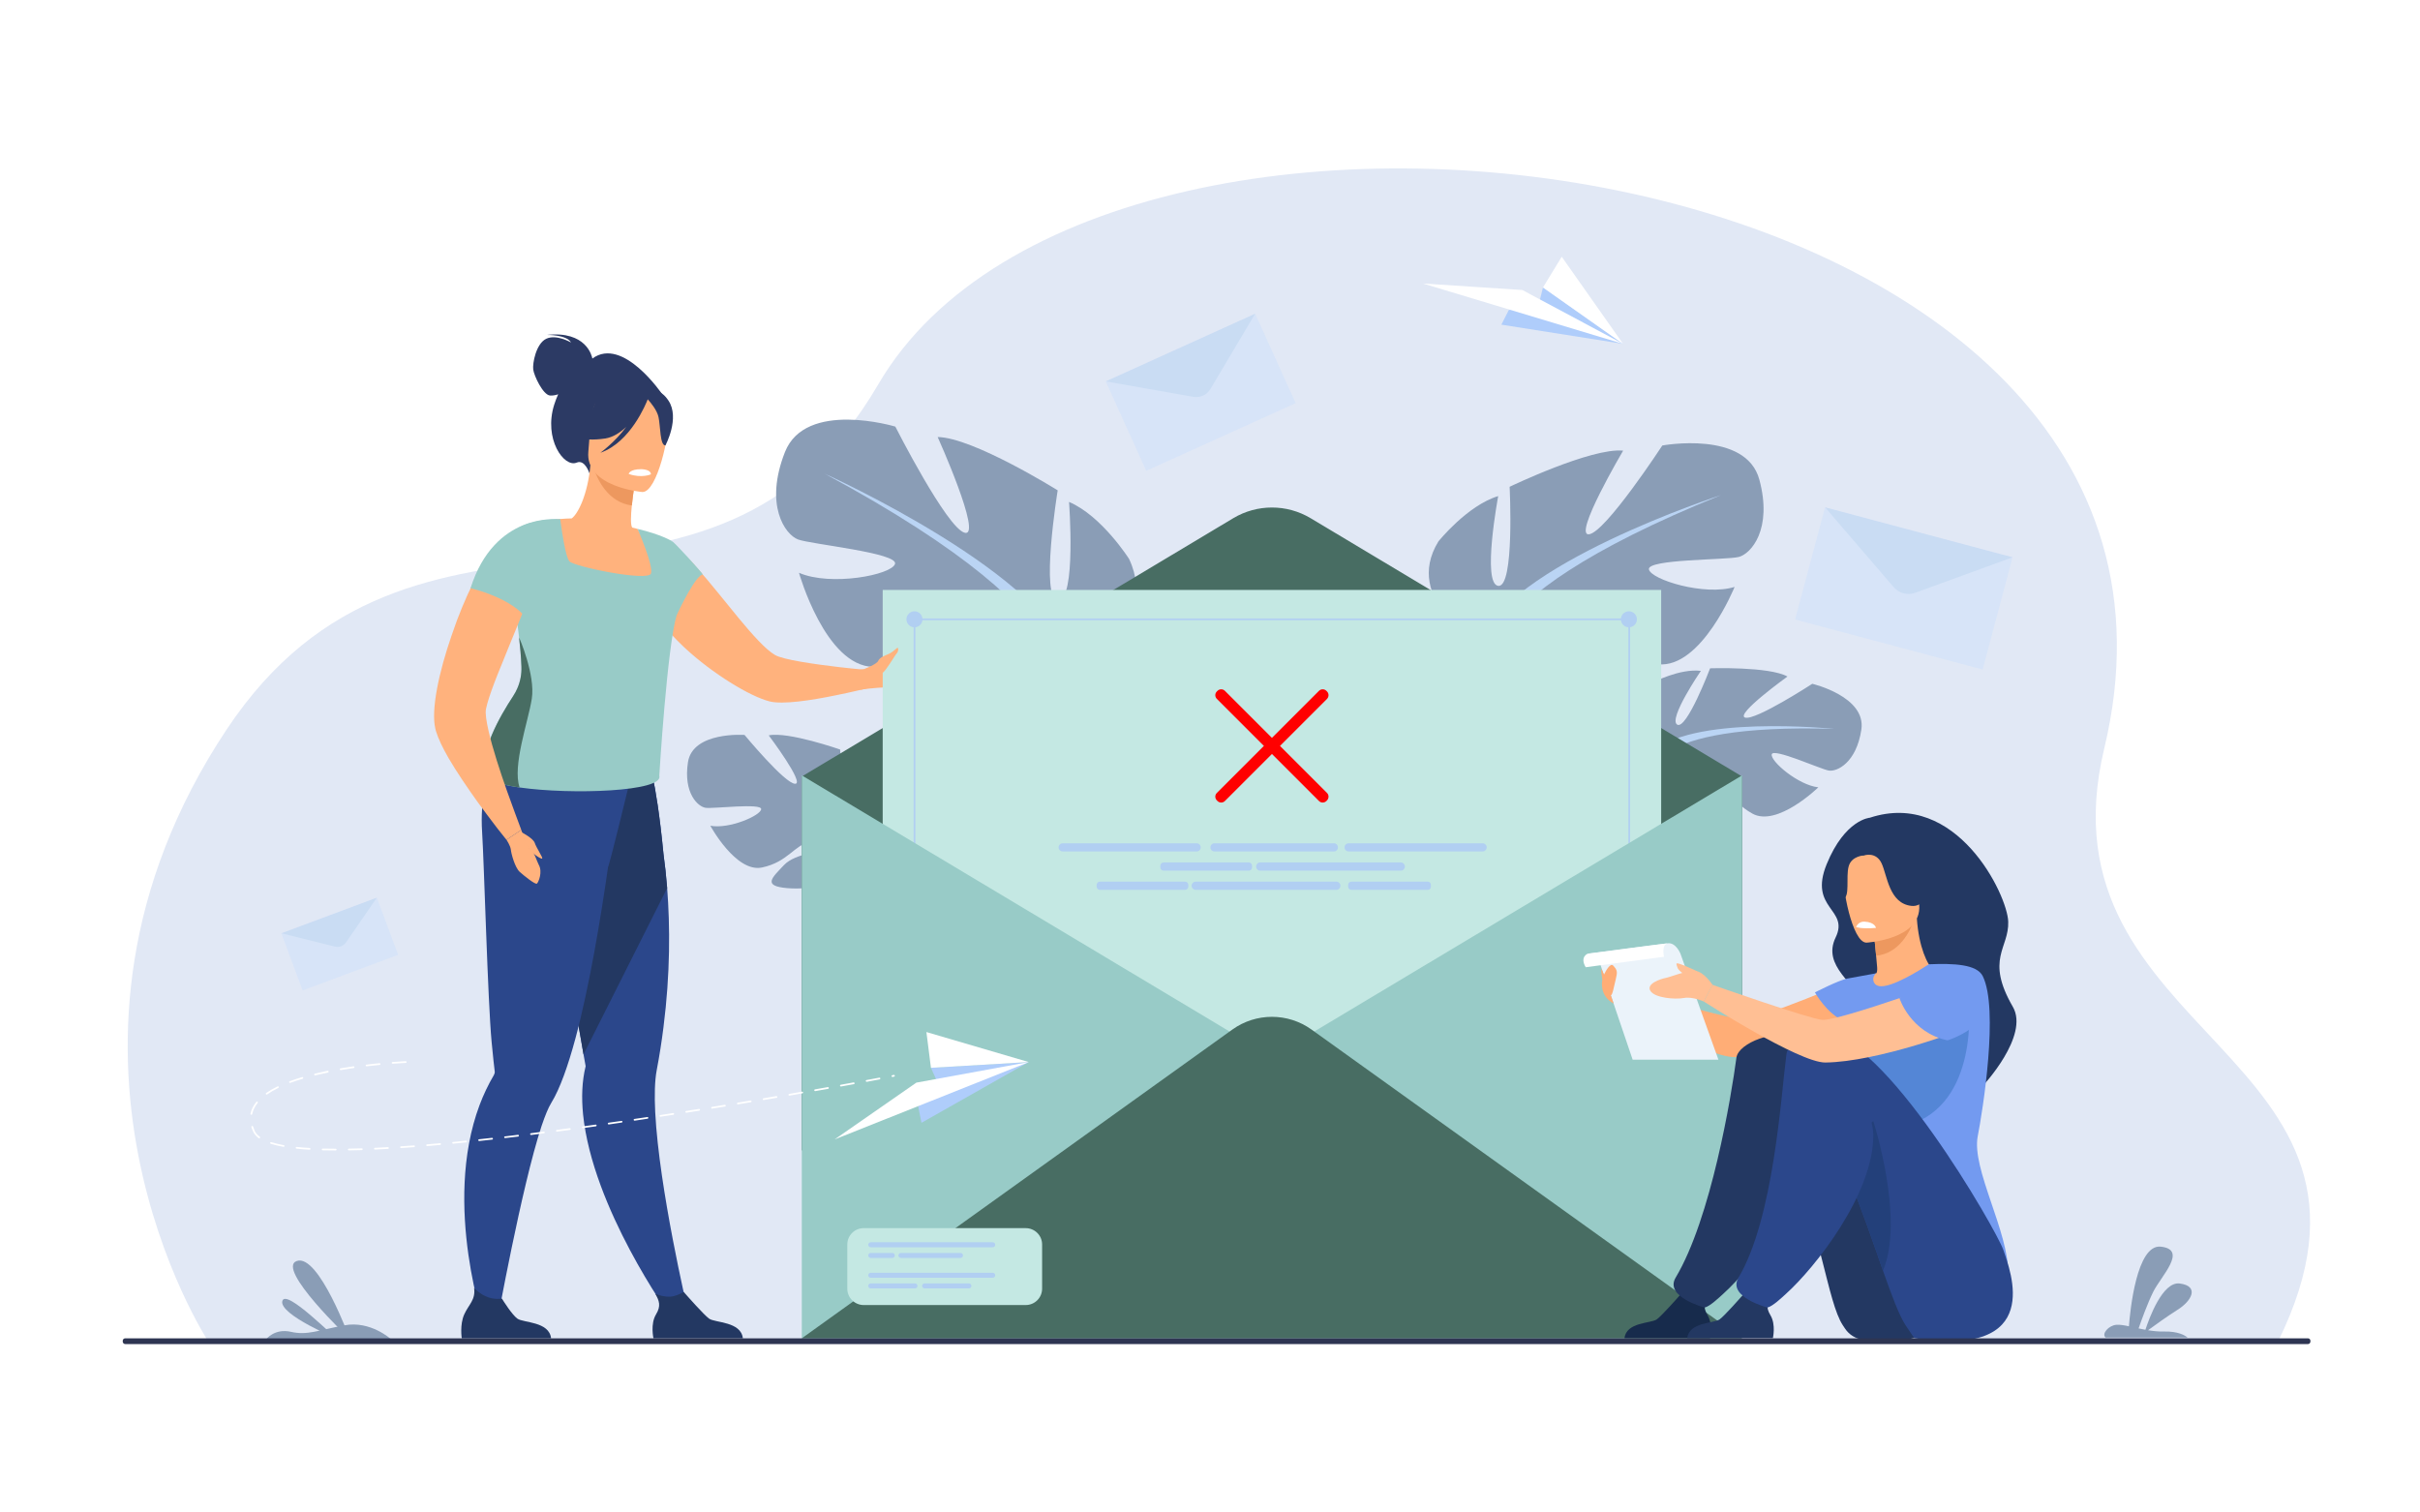 <svg version="1.2" xmlns="http://www.w3.org/2000/svg" viewBox="0 0 3200 2000" width="3200" height="2000">
	<title>unsubscribe-1-ai</title>
	<style>
		.s0 { fill: #ffffff } 
		.s1 { fill: #e1e8f5 } 
		.s2 { fill: #8a9db6 } 
		.s3 { fill: #bad4f4 } 
		.s4 { fill: #82b378 } 
		.s5 { fill: #2c3a64 } 
		.s6 { fill: #2b478b } 
		.s7 { fill: #233862 } 
		.s8 { fill: #ffb27d } 
		.s9 { fill: #98cbc7 } 
		.s10 { fill: #ed985f } 
		.s11 { fill: #486d63 } 
		.s12 { fill: #c4e8e3 } 
		.s13 { fill: #b1cff2 } 
		.s14 { fill: #ff0000 } 
		.s15 { fill: #cde0fb } 
		.s16 { fill: #afcdfb } 
		.s17 { fill: #ffad76 } 
		.s18 { fill: #739af0 } 
		.s19 { fill: #172b4c } 
		.s20 { fill: #5486d6 } 
		.s21 { fill: #23407a } 
		.s22 { fill: #ebf3fa } 
		.s23 { fill: #ffbf94 } 
		.s24 { fill: #2e3552 } 
	</style>
	<g id="Слой 1">
		<path id="&lt;Path&gt;" class="s0" d="m3200 2000h-3200v-2000h3200z"/>
		<g id="&lt;Group&gt;">
			<g id="&lt;Group&gt;">
				<path id="&lt;Path&gt;" class="s1" d="m275.6 1774.1c0 0-255.5-388.7 24.1-809.5 248.2-373.3 639.7-76.4 861.6-456.3 302.5-518.1 1812.4-315.8 1621.2 481.3-92.6 385.7 419.9 399.7 229.3 785.3z"/>
				<g id="&lt;Group&gt;">
					<path id="&lt;Path&gt;" class="s2" d="m2183.1 997.4c0 0-46.2-61.2 2.8-95.1 0 0 35.4-18.6 63.2-15.2 0 0-43.6 63.7-31.3 71.1 12.4 7.3 43.5-74.5 43.5-74.5 0 0 78.1-2.6 102.3 10.9 0 0-69.8 50.2-56 54.3 13.8 4.1 88.8-44.7 88.8-44.7 0 0 71.5 16.8 64.9 60.6-6.6 43.9-32.3 56-43.2 54.1-10.9-1.9-73.4-30.3-75.3-21.4-2 8.9 34.7 40.6 61.6 43.6 0 0-54.4 53.1-87.3 34.7-32.8-18.3-34.1-44.2-54.6-55.2-20.5-10.9-38.6-12-30.5-1.6 8.1 10.3 45.8 22.3 56.5 44.4 10.7 22.1 20.7 37.2-14 29.7-34.8-7.4-90.1-36.6-90.8-66.2-0.6-29.5-0.6-29.5-0.6-29.5z"/>
					<g id="&lt;Group&gt;">
						<path id="&lt;Path&gt;" class="s3" d="m2183.7 1026.9c-12.3 1.5-48.5 35.2-48.5 35.2l5.3-12.2c31.2-24.3 42.6-52.5 42.6-52.5 46.8-53.4 242.7-33.6 242.7-33.6-256.8-7.6-242.1 63.1-242.1 63.1z"/>
						<path id="&lt;Path&gt;" class="s4" d="m2140.4 1057.3c-25.7 21-42.7 77.7-42.7 77.7l-7.6-1.1c6.4-55.5 50.4-84 50.4-84 0 0 25.7-13.6-0.1 7.4z"/>
					</g>
				</g>
				<g id="&lt;Group&gt;">
					<path id="&lt;Path&gt;" class="s2" d="m1956.6 851.1c0 0-102.4-57.3-54.6-135.1 0 0 38.2-47.7 79.1-60 0 0-21.8 116 0 118.7 21.9 2.7 15.1-131 15.1-131 0 0 107.8-51.9 150.1-47.8 0 0-66.9 113.3-45.1 110.6 21.9-2.7 96.9-117.4 96.9-117.4 0 0 110.6-20.5 128.3 45.1 17.7 65.5-10.9 98.2-27.3 102.3-16.4 4.1-121.4 2.7-118.7 16.4 2.7 13.6 73.7 35.5 113.3 23.2 0 0-43.7 107.8-101 102.3-57.3-5.4-75.1-40.9-110.6-43.6-35.5-2.8-61.4 6.8-43.6 16.3 17.7 9.6 77.7 3.2 106.4 27.5 28.7 24.4 51.9 39.4-1.4 50.3-53.2 10.9-148.7 4.1-167.8-36.8-19.1-41-19.1-41-19.1-41z"/>
					<g id="&lt;Group&gt;">
						<path id="&lt;Path&gt;" class="s3" d="m1975.7 892.1c-16.4 9.5-46.4 79.1-46.4 79.1v-20.4c28.6-53.3 27.3-99.7 27.3-99.7 32.7-103.7 319.3-196.5 319.3-196.5-364.4 147.4-300.2 237.5-300.2 237.5z"/>
						<path id="&lt;Path&gt;" class="s4" d="m1933.7 961.3c-23.1 45.2-12 135.2-12 135.2l-11.4 3.1c-25.2-81.7 19-148.8 19-148.8 0 0 27.6-34.8 4.4 10.5z"/>
					</g>
				</g>
				<g id="&lt;Group&gt;">
					<path id="&lt;Path&gt;" class="s2" d="m1390.9 923.1c-25.9 42.5-131.4 38.4-188.4 20-57-18.4-29.7-32.1 4.6-55.3 34.4-23.2 99.4-8.9 120-17.2 20.6-8.3-6.6-21.9-45.9-23.3-39.2-1.3-62.9 35.5-126.4 34.5-63.5-1-98.3-124.4-98.3-124.4 41.9 18.3 122.3 2.9 127-11.7 4.6-14.6-110.7-25.9-128.1-32.3-17.5-6.5-44.9-45.9-17.5-115.5 27.3-69.6 146-33.8 146-33.8 0 0 68.3 134.7 91.9 140.4 23.6 5.6-35.9-126.6-35.9-126.6 46.8 0.6 158.7 70.5 158.7 70.5 0 0-23.7 145.7 0.6 145.4 24.2-0.4 14.4-130.1 14.4-130.1 43.3 18.4 79.4 75.4 79.4 75.4 42.9 91-76.2 141.4-76.2 141.4 0 0 0 0-25.9 42.6z"/>
					<g id="&lt;Group&gt;">
						<path id="&lt;Path&gt;" class="s3" d="m1090.7 626.5c0 0 302.8 136.4 326.1 254 0 0-7.1 50.7 17.9 112.5l-2.5 22.4c0 0-24.5-79.9-41.3-92.3 0 0 81.2-91-300.2-296.6z"/>
						<path id="&lt;Path&gt;" class="s4" d="m1434.7 993c0 0 40.3 78.9 2.8 165.4l-12.1-4.8c0 0 23-97.2 3.1-149.6-19.8-52.4 6.2-11 6.2-11z"/>
					</g>
				</g>
				<path id="&lt;Path&gt;" class="s2" d="m1194.3 1262.1l-7.2-1.1c0 0 0.5-49.9-14.1-77.1-0.6-1-1.4-2.4-2.5-4.2q0 0 0 0c-2.5-3.8-4.2-6.6-5.4-8.7-7.6-12-18.4-27.6-24.8-30.4 0 0 0.7-1.2 1.1-3.3q-0.5 1.6-1.1 3.3c-8.8 26.1-66.3 36.8-99.4 33.8-33.1-2.9-20-13.7-4.3-30.4 15.8-16.8 52.7-17 62.8-24 10.1-7-6.3-11-27.6-7-21.4 4.1-29.8 26.9-64.2 34.1-34.4 7.3-68.3-55.2-68.3-55.2 24.8 4.7 66.5-13.4 67.2-21.9 0.7-8.4-63-0.4-73.3-1.8-10.2-1.3-29.8-19.3-23.5-60.3 6.3-41 74.8-36.1 74.8-36.1 0 0 53.4 64.5 66.9 64.6 13.4 0.2-34.9-64-34.9-64 25.4-5.4 94.4 18.7 94.4 18.7 0 0 5 81.7 18.1 78.6 13.1-3.2-8.1-72.1-8.1-72.1 25.7 4.6 52.1 31 52.1 31 34.4 44-23.9 85.8-23.9 85.8 0 0 2.4 28.3 23.4 58.6 0 0 31.5 37.8 21.8 89.1z"/>
				<g id="&lt;Group&gt;">
					<path id="&lt;Path&gt;" class="s5" d="m875.8 521.5l-96.4 104.3c0 0-5.9-18.7-16.8-14.1-16.8 7.1-44.2-31.3-29.7-76.8 1.6-5 3.3-9.4 5.2-13.5-3.5 1.1-7.4 1.9-10.9 1.6-9.3-1-21-26.1-22.1-34.3-1.1-8.1 3.6-34.1 17.1-40.7 13.5-6.5 32.9 4.9 32.9 4.9-6-10.6-32-10-32-10 52.2-5.7 59.6 28 60.2 31.2 40.4-29.8 92.5 47.4 92.5 47.4z"/>
					<path id="&lt;Path&gt;" class="s6" d="m908.9 1730.3l-23.5 8.7c0 0-101.8-141.2-114.4-265.5-2.2-22.2-1.5-43.7 3.4-63.6 0 0-1-5.7-2.8-15.7-0.8-4.7-1.8-10.3-2.9-16.8-3.3-19-7.9-44.9-13.1-74.5-11.9-68-27.5-155-39.5-218.9l6.3-2 68.3-22.1 14.2-44.9 50.9-13.4c0 0 11.4 22.3 21.5 127.4 1.9 13.8 3.6 29 4.9 45.4 3.9 50.4 4.2 112.8-4.9 184.1-2.3 18.3-5.2 37.1-8.9 56.5-2.7 14.2-3.1 33.6-2 55.8 5.2 101.6 42.5 259.5 42.5 259.5z"/>
					<path id="&lt;Path&gt;" class="s7" d="m882.2 1174.4l-110.6 219.8c-0.8-4.7-1.8-10.3-2.9-16.8-3.3-19-7.9-44.9-13.1-74.5-11.9-68-27.5-155-39.5-218.9l6.3-2 68.3-22.1 14.2-44.9 50.9-13.4c0 0 11.4 22.3 21.5 127.4 1.9 13.8 3.6 29 4.9 45.4z"/>
					<path id="&lt;Path&gt;" class="s6" d="m804.1 1146.2c-9.9 68.9-24.7 158.1-43.1 226.6-9.8 36.3-20.5 66.8-32 85.5-4 6.4-8.3 17.1-12.9 30.7-26.5 80.4-59.3 262.4-59.3 262.4l-14.9 6.1c0 0-57.5-163.6-7.7-296.4 5.1-13.5 11.3-26.7 18.8-39.4 0.8-1.5 1.4-3.1 1.2-4.8q0 0 0 0c-0.7-5.6-2.3-19.4-4.1-38.9-5.1-53.7-9.9-235.2-12.6-277.9-5.5-87.5 36.1-124 36.1-124 0 0 114.5 43.2 157.4 31.8l2.6 21.9c0 0-28.2 116.5-29.5 116.4z"/>
					<path id="&lt;Path&gt;" class="s8" d="m861.9 799.4c-3.8-10.6-5.5-20.1-5.7-28.7-0.4-11.4 1.7-21.2 4.7-29 0.4-1.2 0.7-2.5 1.5-3.6q1.3-3.2 2.7-5.8c4.5-8.5 9.1-13 9.1-13 3.5-2.9 8.6-2.3 14.7 1.2 0 0 10.9 7.6 17.1 13.9 0.2 0.1 0.5 0.2 0.5 0.4 1.3 1.2 2.7 2.7 4.3 4.2 0.4 0.2 0.8 0.7 1 1q2 2.1 4 4.3 2.7 3 5.4 6.1c35 39 78.6 100.9 103.4 115.6 10.7 6.4 52.5 12.3 85.5 16.2 23.7 2.7 42.8 4.2 42.8 4.2l3.3 21.4c0 0-1.4 0.4-3.8 1-7.6 1.8-26.1 6.4-47.2 10.6-31.8 6.6-70.1 12.5-87.5 8.1-26.4-6.7-75.7-36.9-112.4-71-1-0.8-1.8-1.7-2.6-2.5-19.2-18.2-34.7-37.4-40.8-54.6z"/>
					<path id="&lt;Path&gt;" class="s8" d="m870.8 763.5c-12.5 8.1-27.9 14.7-47.2 18.6-72.4 14.5-98.2-47-107.4-89 10-5.3 19.2-6.3 24.6-6.8 5.2-0.5 10.7-0.7 15.2-0.8 8.2-6 21-30.9 24.7-70.2l3.4 1.1 56.2 17.1c0 0-3.1 17.9-4.8 34.9-1.4 13.3-1.9 26 0.5 29.2 4.4 1.1 7.1 1.8 7.1 1.8q0 0 0 0c0.7 1.3 16.4 28.8 27.7 64.1z"/>
					<path id="&lt;Path&gt;" class="s9" d="m896 808.7c-0.4 1.6-0.8 3.1-1.2 4.6-12.7 42.5-23 212.3-23 212.3 6.7 21.2-116.6 25.5-184.7 15.7-24.7-3.5-42.1-9-43.3-16.1-12.2-27.5 17.6-78.7 34.8-104.8q3.2-4.9 5.5-10.2c3.9-9 5.8-18.8 5.4-28.6-0.5-13.5-1.7-26.5-3.1-38.8-2.6-23.1-6.1-43.2-8-57.5q0 0 0 0c3.6-3.6 7.1-6.9 10.3-10 5-4.8 9.3-9.3 12.4-13.7 3.3-4.7 5.2-9.3 4.8-14.2-0.3-3.7-1-7.4-1.9-11q-0.7-2.7-1.4-5.2c-5.6-18.1-15.7-33.8-15.7-33.8 18.4-10.8 53.9-11.1 53.9-11.1 0 0 0.2 1.9 0.7 5.1 1.7 12.7 6.5 45.4 11.5 50.9 6.2 7 104.3 27.2 107.8 16 3.3-10.9-17-57.1-17.7-58.9q0 0 0 0c31.4 7.4 45 15.9 45.7 16.4q-0.1 0-0.1 0c-17 14.9 16.2 52.2 7.3 92.9z"/>
					<path id="&lt;Path&gt;" class="s10" d="m840.3 633.5c0 0-3.1 17.9-4.8 34.9-32-4.1-46.1-35.1-51.4-52z"/>
					<path id="&lt;Path&gt;" class="s8" d="m849.4 650.6c0 0-76-6.3-71.4-53.6 4.7-47.3-1.9-80 46.8-78 48.8 2.1 56.4 21.1 58.7 37.2 2.3 16.2-14.2 94.9-34.1 94.4z"/>
					<path id="&lt;Path&gt;" class="s5" d="m879.9 589c-7.3 0.1-6.5-24.9-9.1-37.3-1.9-9.1-10.1-19.1-14.3-23.7-2.1 5.4-22.7 56.9-62.6 70.7 0 0 19.1-13.8 34.2-34.2-8.2 7.7-17.6 13.7-27.6 15.3-32.8 5-45.8-5-45.8-5 0 0 26.5-17 34.9-50.4 0 0 30.2-31.1 69.4-4.1 5.4-3.8 14.6-6 24.9 9.4 15.5 23.1-4 59.3-4 59.3z"/>
					<path id="&lt;Path&gt;" class="s8" d="m1223.3 883.5c-7.6 7.3-15.3 25.4-38.7 25.1-16.7-0.2-33.7 1.7-41.9 2.7-3.1 0.6-5 0.8-5 0.8l-0.8-26.5c0 0 0.3 0 1.1-0.1 5.6-0.9 34.4-5.3 45.7-12.9 12.8-8.5 42.7-0.6 42.7-0.6 0 0 4.6 4.4-3.1 11.5z"/>
					<path id="&lt;Path&gt;" class="s7" d="m728.7 1769.7h-118.1c0 0-2.9-18 3.3-31.7 5.9-13.1 15.2-19.1 13-34.9 7.5 7.7 19.7 16.4 36.8 14.1 2.1 3.4 13.5 21.5 20.5 26.5 7.7 5.6 42.1 3.6 44.5 26z"/>
					<path id="&lt;Path&gt;" class="s7" d="m982.3 1769.7h-118.2c0 0-4.4-18.9 3.4-31.7 6.8-11.3 4.2-17.8-0.9-27.2 5.4 2.2 12.3 4.2 19.9 3.8 5.9-0.4 12.1-3.1 17.6-6.2 5.1 5.8 26.8 30.4 33.6 35.3 7.8 5.6 42.2 3.6 44.6 26z"/>
					<path id="&lt;Path&gt;" class="s0" d="m831.3 626.7c0 0 1.1-6.3 16.5-6.3 0 0 12.9 0 12.9 6.8 0 0-12.2 5.6-29.4-0.5z"/>
					<path id="&lt;Path&gt;" class="s11" d="m703.2 924c-4.6 29.6-26 89-16.1 117.3-24.7-3.5-42.1-9-43.3-16.1-12.2-27.5 17.6-78.7 34.8-104.8q3.2-4.9 5.5-10.2c3.9-9 5.8-18.8 5.4-28.6-0.5-13.5-1.7-26.5-3.1-38.8 0 0 21.8 49.8 16.8 81.2z"/>
					<path id="&lt;Path&gt;" class="s9" d="m888.7 715.8c1.7-0.5 40.1 41.9 40.6 43.8-9.4 1.5-29.4 42.9-34.5 53.7-4.5 9.6-23.6-62.6-24.4-88.9 7.9-5.5 18.3-8.6 18.3-8.6z"/>
					<g id="&lt;Group&gt;">
						<path id="&lt;Path&gt;" class="s8" d="m689.3 1097.4l-19.6 13.1c0 0-4.9-6.2-12.8-16.1-2.3-3-3.6-4.8-3.6-4.8-6.2-8-13.4-17.8-21.3-28.5l-0.1-0.1c-13.3-18.6-27.8-39.7-38.9-58.8-7.8-13.6-13.8-26.1-16.7-36-0.3-1-0.5-1.8-0.7-2.9-5.8-25 4.8-74.7 21.6-123.1 2.3-6.7 4.7-13.3 7-19.8 9-23.7 19-46.1 29.1-64.1 5.9-10.9 11.8-20.3 17.5-27.4 1.9-2.5 3.8-4.9 5.8-6.9q1.6-1.9 3.2-3.6c11.8 1 36.5 5.7 54.8 26.9q-0.5 1.6-1 3.3c-7.4 23.9-18.8 53.3-30.7 82-6.4 15.8-13 31.5-18.8 46.2-3.7 8.8-7 17.2-10 25-5.6 14.8-9.8 27.2-11.5 35.8-1.1 5.7 0.5 16.2 3.5 29.2 5.2 22.7 15.1 53.2 24.3 79.1 3.8 10.8 7.5 20.9 10.6 29.2 5 13.5 8.3 22.3 8.3 22.3z"/>
						<path id="&lt;Path&gt;" class="s9" d="m697.9 820.1c-19.6-29.6-75.7-42.3-75.7-42.3 31.7-100.4 114.8-91.1 114.8-91.1 0 0-30.3 104.5-39.1 133.4z"/>
						<path id="&lt;Path&gt;" class="s8" d="m689.3 1097.4c0 0 7.7 23.3 13 26.8 4.4 2.9 7.7 15 10.1 19.3 5.4 9.6-0.4 23.2-2.4 24.9-2 1.7-16.4-9.8-22.8-15.5-6.3-5.8-11.2-23.9-11.7-29.4-0.6-5.4-5.8-13-5.8-13z"/>
						<path id="&lt;Path&gt;" class="s8" d="m689.4 1100.4c0 0 15.6 7.9 17.7 14.2 2.1 6.4 10.8 19.1 9.9 20.6-0.9 1.6-14.5-7.1-19.1-14.9-4.6-7.9-8.5-19.9-8.5-19.9z"/>
					</g>
				</g>
				<g id="&lt;Group&gt;">
					<path id="&lt;Path&gt;" class="s11" d="m1060.2 1026.8l570.6-341.6c31.5-18.8 70.7-18.8 102.2 0l570.6 341.6v556.8l-1243.4-62.4z"/>
					<path id="&lt;Path&gt;" class="s12" d="m2196.6 1669.7h-1029.4v-889.6h1029.4z"/>
					<g id="&lt;Group&gt;">
						<path id="&lt;Path&gt;" class="s13" d="m1198.6 818.9c0-5.8 4.8-10.6 10.6-10.6 5.9 0 10.6 4.8 10.6 10.6 0 5.9-4.7 10.6-10.6 10.6-5.8 0-10.6-4.7-10.6-10.6z"/>
						<path id="&lt;Path&gt;" class="s13" d="m2143.3 818.9c0-5.8 4.8-10.6 10.6-10.6 5.9 0 10.6 4.8 10.6 10.6 0 5.9-4.7 10.6-10.6 10.6-5.8 0-10.6-4.7-10.6-10.6z"/>
						<g id="&lt;Group&gt;">
							<path id="&lt;Path&gt;" class="s13" d="m2153.9 820.1h-944.7v-2.3h944.7z"/>
						</g>
						<g id="&lt;Group&gt;">
							<path id="&lt;Path&gt;" class="s13" d="m1208.1 1759.4v-944.7h2.3v944.7z"/>
						</g>
						<g id="&lt;Group&gt;">
							<path id="&lt;Path&gt;" class="s13" d="m2153.2 1759.4v-944.7h2.3v944.7z"/>
						</g>
					</g>
					<g id="&lt;Group&gt;">
						<path id="&lt;Path&gt;" class="s9" d="m2303.6 1025.3v744.3h-1243.4v-744.3l621.7 372.2z"/>
						<path id="&lt;Path&gt;" class="s11" d="m1060.2 1769.7l569.5-408.4c31.2-22.3 73.2-22.3 104.4 0l569.5 408.4z"/>
					</g>
					<path id="&lt;Path&gt;" class="s14" d="m1744.1 1059.2l-135-135c-2.8-2.8-2.8-7.2 0-9.9l0.8-0.8c2.7-2.7 7.1-2.7 9.8 0l135 135c2.7 2.7 2.7 7.1 0 9.9l-0.8 0.8c-2.7 2.7-7.1 2.7-9.8 0z"/>
					<path id="&lt;Path&gt;" class="s14" d="m1609.9 1059.2l-0.8-0.8c-2.8-2.8-2.8-7.2 0-9.9l135-135c2.7-2.7 7.1-2.7 9.8 0l0.8 0.8c2.7 2.7 2.7 7.1 0 9.9l-135 135c-2.7 2.7-7.1 2.7-9.8 0z"/>
				</g>
				<g id="&lt;Group&gt;" style="opacity: .5">
					<path id="&lt;Path&gt;" class="s15" d="m1659.7 414.8l53.6 118.3-197.6 89.5-53.6-118.3 125.6 14.4z"/>
					<path id="&lt;Path&gt;" class="s13" d="m1462.1 504.3l197.6-89.5-59.1 99.5c-4.6 7.9-13.7 12-22.7 10.4z"/>
				</g>
				<g id="&lt;Group&gt;" style="opacity: .5">
					<path id="&lt;Path&gt;" class="s15" d="m498.3 1187l28.2 75.6-126.3 47.1-28.2-75.6 77.3 14.3z"/>
					<path id="&lt;Path&gt;" class="s13" d="m372 1234.1l126.3-47.1-40.8 59.2c-3.3 4.7-9 6.9-14.5 5.5z"/>
				</g>
				<g id="&lt;Group&gt;" style="opacity: .5">
					<path id="&lt;Path&gt;" class="s15" d="m2661.3 736.9l-39.6 148.5-248-66.2 39.6-148.4 104.2 107.3z"/>
					<path id="&lt;Path&gt;" class="s13" d="m2413.3 670.8l248 66.1-128.7 46.9c-10.2 3.7-21.5 0.7-28.6-7.5z"/>
				</g>
				<g id="&lt;Group&gt;">
					<g id="&lt;Group&gt;">
						<path id="&lt;Compound Path&gt;" class="s0" d="m443.9 1521.3q0 0 0 0c-6 0-11.8-0.1-17.3-0.2-0.6 0-1.1-0.6-1.1-1.2 0-0.6 0.5-1.1 1.2-1.1 5.4 0.1 11.2 0.2 17.2 0.2 0.6 0 1.2 0.6 1.2 1.2 0 0.6-0.6 1.1-1.2 1.1zm17.3-0.1c-0.6 0-1.1-0.5-1.2-1.1 0-0.7 0.5-1.2 1.2-1.2 5.5-0.1 11.3-0.2 17.2-0.4 0.7-0.1 1.2 0.5 1.2 1.1 0 0.6-0.5 1.2-1.1 1.2-5.9 0.2-11.7 0.3-17.3 0.4q0 0 0 0zm-51.8-0.9q0 0-0.1 0c-6-0.3-11.9-0.8-17.2-1.4-0.6 0-1.1-0.6-1-1.2 0-0.7 0.6-1.1 1.2-1.1 5.4 0.6 11.1 1.1 17.2 1.4 0.6 0.1 1.1 0.6 1.1 1.3-0.1 0.6-0.6 1-1.2 1zm86.3-0.2c-0.6 0-1.1-0.5-1.1-1.1 0-0.6 0.5-1.2 1.1-1.2 5.5-0.3 11.3-0.6 17.2-0.9 0.7 0 1.2 0.4 1.3 1.1 0 0.6-0.5 1.1-1.1 1.2-5.9 0.3-11.8 0.6-17.3 0.9q0 0-0.1 0zm34.6-2c-0.6 0-1.1-0.5-1.2-1.1 0-0.6 0.4-1.2 1.1-1.2q8.5-0.6 17.2-1.2c0.6-0.1 1.2 0.4 1.2 1 0.1 0.7-0.4 1.2-1 1.3q-8.8 0.6-17.3 1.2 0 0 0 0zm-155.2-1.6q-0.1 0-0.2 0c-6.3-1.1-12-2.5-16.9-4-0.6-0.2-0.9-0.9-0.8-1.5 0.2-0.6 0.9-0.9 1.5-0.7 4.8 1.5 10.4 2.8 16.6 4 0.6 0.1 1.1 0.7 0.9 1.3-0.1 0.6-0.5 0.9-1.1 0.9zm189.6-1c-0.6 0-1.1-0.5-1.1-1.1-0.1-0.6 0.4-1.2 1-1.2q8.5-0.7 17.2-1.5c0.7-0.1 1.2 0.4 1.3 1 0 0.6-0.4 1.2-1.1 1.3q-8.7 0.8-17.2 1.5 0 0-0.1 0zm34.4-3.1c-0.5 0-1-0.5-1.1-1.1-0.1-0.6 0.4-1.2 1-1.2q8.6-0.9 17.2-1.8c0.6 0 1.2 0.4 1.3 1.1 0 0.6-0.4 1.2-1 1.2q-8.7 0.9-17.2 1.7-0.1 0.1-0.2 0.1zm34.4-3.6c-0.6 0-1.1-0.4-1.1-1-0.1-0.6 0.4-1.2 1-1.3q8.5-0.9 17.2-1.9c0.6 0 1.2 0.4 1.2 1 0.1 0.7-0.3 1.3-1 1.3q-8.6 1-17.2 1.9 0 0-0.1 0zm-290.7-3.6q-0.4 0-0.7-0.2c-3.3-2.4-5.7-5.2-7.1-8.2-1.1-2.1-1.9-4.3-2.6-6.5-0.2-0.6 0.2-1.2 0.8-1.4 0.6-0.2 1.2 0.1 1.4 0.7q1 3.1 2.4 6.3c1.3 2.6 3.5 5 6.5 7.2 0.5 0.4 0.6 1.1 0.2 1.7-0.2 0.3-0.6 0.4-0.9 0.4zm325.1-0.2c-0.6 0-1.1-0.5-1.2-1.1-0.1-0.6 0.4-1.2 1-1.2q8.6-1 17.2-2.1c0.6-0.1 1.2 0.4 1.3 1 0 0.7-0.4 1.2-1 1.3q-8.7 1-17.2 2-0.1 0.1-0.1 0.1zm34.3-4.2c-0.6 0-1.1-0.4-1.2-1-0.1-0.6 0.4-1.2 1-1.3q8.5-1.1 17.1-2.2c0.6 0 1.2 0.4 1.3 1 0.1 0.7-0.4 1.2-1 1.3q-8.6 1.1-17.1 2.2-0.1 0-0.1 0zm34.2-4.4c-0.6 0-1.1-0.4-1.2-1-0.1-0.6 0.4-1.2 1-1.3q8.6-1.1 17.1-2.3c0.7-0.1 1.2 0.4 1.3 1 0.1 0.6-0.3 1.2-1 1.3q-8.5 1.2-17.1 2.3-0.1 0-0.1 0zm34.2-4.6c-0.5 0-1-0.5-1.1-1-0.1-0.7 0.4-1.2 1-1.3q8.6-1.2 17.1-2.4c0.6-0.1 1.2 0.3 1.3 1 0.1 0.6-0.4 1.2-1 1.3q-8.5 1.2-17.1 2.3-0.1 0.1-0.2 0.1zm34.3-4.9c-0.6 0-1.1-0.4-1.2-1-0.1-0.6 0.4-1.2 1-1.3q8.6-1.2 17.1-2.4c0.6-0.1 1.2 0.3 1.3 0.9 0.1 0.7-0.3 1.2-1 1.3q-8.5 1.3-17.1 2.5-0.1 0-0.1 0zm34.2-5c-0.6 0-1.1-0.4-1.2-1-0.1-0.6 0.4-1.2 1-1.3q8.6-1.3 17.1-2.5c0.6-0.1 1.2 0.3 1.3 0.9 0.1 0.7-0.4 1.2-1 1.3q-8.5 1.3-17.1 2.6-0.1 0-0.1 0zm34.1-5.2c-0.5 0-1-0.4-1.1-0.9-0.1-0.7 0.3-1.2 0.9-1.3q8.6-1.4 17.1-2.7c0.6-0.1 1.2 0.3 1.3 1 0.1 0.6-0.3 1.2-0.9 1.3q-8.5 1.3-17.1 2.6-0.1 0-0.2 0zm-540.8-2.6q-0.1 0-0.3 0c-0.6-0.1-1-0.7-0.9-1.4 1.1-5.4 3.7-10.7 7.8-15.7 0.4-0.5 1.1-0.5 1.6-0.1 0.5 0.4 0.5 1.1 0.1 1.6-3.7 4.6-6.2 9.6-7.2 14.7-0.1 0.5-0.6 0.9-1.1 0.9zm575-2.7c-0.6 0-1.1-0.4-1.2-1-0.1-0.6 0.4-1.2 1-1.3q8.6-1.3 17-2.7c0.7-0.1 1.3 0.3 1.4 1 0.1 0.6-0.4 1.2-1 1.3q-8.5 1.3-17.1 2.7 0 0-0.1 0zm34.1-5.4c-0.6 0-1.1-0.4-1.1-1-0.1-0.6 0.3-1.2 0.9-1.3q8.6-1.4 17.1-2.8c0.6-0.1 1.2 0.3 1.3 0.9 0.1 0.7-0.3 1.3-1 1.4q-8.4 1.3-17 2.7-0.1 0.1-0.2 0.1zm34.1-5.6c-0.6 0-1-0.4-1.1-1-0.1-0.6 0.3-1.2 0.9-1.3q8.6-1.5 17.1-2.9c0.6-0.1 1.2 0.3 1.3 1 0.1 0.6-0.3 1.2-1 1.3q-8.4 1.4-17 2.8-0.1 0.1-0.2 0.1zm34.1-5.8c-0.6 0-1-0.4-1.1-0.9-0.1-0.7 0.3-1.2 0.9-1.4q8.7-1.4 17-2.9c0.7-0.1 1.3 0.4 1.4 1 0.1 0.6-0.3 1.2-1 1.3q-8.3 1.4-17 2.9-0.1 0-0.2 0zm34.1-5.8c-0.6 0-1.1-0.4-1.2-1-0.1-0.6 0.3-1.2 1-1.3q8.7-1.5 17-3c0.6-0.1 1.2 0.3 1.3 1 0.1 0.6-0.3 1.2-0.9 1.3q-8.3 1.5-17 3-0.1 0-0.2 0zm-691.2-1.4c-0.4 0-0.7-0.2-1-0.5-0.3-0.5-0.2-1.2 0.3-1.6 4.4-3 9.5-6 15.1-8.7 0.6-0.3 1.3-0.1 1.6 0.5 0.2 0.6 0 1.3-0.6 1.5-5.5 2.7-10.5 5.6-14.8 8.6q-0.3 0.2-0.6 0.2zm725.2-4.6c-0.5 0-1-0.4-1.1-0.9-0.1-0.7 0.3-1.3 0.9-1.4q8.8-1.5 17.1-3c0.6-0.1 1.2 0.3 1.3 0.9 0.1 0.7-0.3 1.3-0.9 1.4q-8.2 1.4-17.1 3-0.1 0-0.2 0zm34.1-6.1c-0.6 0-1-0.4-1.1-0.9-0.2-0.6 0.3-1.2 0.9-1.4q9-1.6 17-3.1c0.6-0.1 1.2 0.3 1.4 1 0.1 0.6-0.4 1.2-1 1.3q-8 1.5-17 3.1-0.1 0-0.2 0zm-728.5-4.7c-0.4 0-0.9-0.3-1-0.8-0.3-0.6 0-1.2 0.6-1.4 5.1-1.9 10.7-3.8 16.5-5.5 0.6-0.2 1.3 0.1 1.4 0.7 0.2 0.7-0.1 1.3-0.7 1.5-5.8 1.7-11.3 3.5-16.4 5.4q-0.2 0.1-0.4 0.1zm762.6-1.5c-0.6 0-1.1-0.4-1.2-0.9-0.1-0.7 0.3-1.3 0.9-1.4 6.5-1.2 12.2-2.2 17.1-3.2 0.6-0.1 1.2 0.3 1.3 1 0.1 0.6-0.3 1.2-0.9 1.3-4.8 0.9-10.5 2-17 3.2q-0.1 0-0.2 0zm34.1-6.4c-0.6 0-1.1-0.4-1.2-0.9-0.1-0.7 0.3-1.3 1-1.4q1.7-0.3 1.9-0.4c0.7-0.1 1.4 0.4 1.4 1.2 0 0.9-0.1 0.9-2.9 1.5q-0.1 0-0.2 0zm-763.6-2.1c-0.5 0-1-0.3-1.1-0.9-0.1-0.6 0.2-1.2 0.9-1.4 5.3-1.3 11-2.6 16.9-3.8 0.6-0.1 1.2 0.3 1.4 0.9 0.1 0.7-0.3 1.3-0.9 1.4-5.9 1.2-11.5 2.5-16.9 3.8q-0.1 0-0.3 0zm33.9-7c-0.5 0-1-0.4-1.1-0.9-0.1-0.7 0.3-1.3 0.9-1.4 5.5-0.9 11.3-1.8 17.2-2.7 0.6-0.1 1.2 0.4 1.3 1 0 0.6-0.4 1.2-1 1.3-5.8 0.9-11.6 1.8-17.1 2.7q-0.1 0-0.2 0zm34.3-5c-0.6 0-1.1-0.4-1.2-1 0-0.6 0.4-1.2 1-1.2 5.7-0.7 11.5-1.4 17.3-1.9 0.6-0.1 1.2 0.4 1.2 1 0.1 0.6-0.4 1.2-1 1.3-5.8 0.5-11.5 1.2-17.2 1.8q-0.1 0-0.1 0zm34.4-3.4c-0.6 0-1.1-0.4-1.1-1-0.1-0.7 0.4-1.2 1-1.3 10.7-0.8 17.4-1.1 17.5-1.1 0.6 0 1.1 0.5 1.2 1.1 0 0.7-0.5 1.2-1.1 1.2-0.1 0-6.7 0.3-17.4 1.1q0 0-0.1 0z"/>
					</g>
					<g id="&lt;Group&gt;">
						<path id="&lt;Path&gt;" class="s16" d="m1214.2 1463.5l26.7-29.6-9.9-21.9 129.3-7.6-141.8 80.3z"/>
						<path id="&lt;Path&gt;" class="s0" d="m1103.6 1506.7l108.1-75.1 148.6-27.2z"/>
						<path id="&lt;Path&gt;" class="s0" d="m1225 1364.7l135.3 39.7-129.3 7.6z"/>
					</g>
				</g>
				<g id="&lt;Group&gt;">
					<g id="&lt;Group&gt;">
						<path id="&lt;Path&gt;" class="s16" d="m1995.1 410l39.4-6.6 5.8-23.3 105.9 74.6-160.9-25.4z"/>
						<path id="&lt;Path&gt;" class="s0" d="m1881.6 374.9l131.4 8.6 133.2 71.2z"/>
						<path id="&lt;Path&gt;" class="s0" d="m2065.1 339.5l81.1 115.2-105.9-74.6z"/>
					</g>
				</g>
				<g id="girl 2 1 ">
					<path id="&lt;Path&gt;" class="s7" d="m2655.5 1218.7c1.2 35.4-30.6 49.2 6.1 112.6 22.3 38.5-39.8 104.7-39.8 104.7 0 0-61.1 69.8-66.6 35.6-5.4-34.2-74.1-109.2-87.8-140.3-13.6-31.1-58.5-53.7-40.1-91.7 18.4-38-36.2-37.4-11.8-97 24.2-59.1 57-61.3 57-61.3 114.6-37.6 181.9 102 183 137.4z"/>
					<path id="&lt;Path&gt;" class="s17" d="m2477 1353.9c-13.1 8.2-148.1 47.4-187.6 43.7-40.1-3.8-154.9-69.7-154.9-69.7l-3.8-25.6c0 0 148.7 44.2 172.9 45.3 24.1 1 151.1-54.4 151.1-54.4 37.9 8.4 35.3 52.4 22.3 60.7z"/>
					<path id="&lt;Path&gt;" class="s8" d="m2472.7 1293.3q0 0 0 0c0 0 4.1-5.4 8.3-6.3 2.4-3 0.8-10.4-0.2-23.2-1.2-16.3-3.7-33.6-3.7-33.6l54.3-14.8 3.3-0.9c2.5 37.7 14 61.9 21.8 67.8 4.3 0.3 9.6 0.6 14.5 1.2 5.1 0.6 14 1.8 23.4 7.2-9.9 40-36.3 98.2-105.2 82.3-18.4-4.3-33-10.9-44.7-19 11.7-33.6 27.5-59.5 28.2-60.7z"/>
					<path id="&lt;Path&gt;" class="s10" d="m2531.4 1215.4c-5.5 16.1-19.8 45.3-50.6 48.4-1.2-16.3-3.7-33.5-3.7-33.5z"/>
					<path id="&lt;Path&gt;" class="s8" d="m2437.9 1155.2c2.6-15.5 10.4-33.4 57.2-34.1 46.7-0.6 39.4 30.5 42.7 75.9 3.2 45.4-69.8 49.5-69.8 49.5-19.1-0.2-32.7-75.9-30.1-91.3z"/>
					<path id="&lt;Path&gt;" class="s18" d="m2655.5 1684.5c-1 74.4-182.5-71.6-182.5-71.6 0 0 35-61.8 4.1-130.5-36.5-81.3-42.3-96.8-38.4-132-23.1-9.8-38.8-38.1-38.8-38.1 0 0 31.2-16.1 42.7-18.3 20.5-3.8 38.4-7 38.4-7-6.3 4.6-5 14.7 2.7 16.6q0.6 0.2 0.9 0.3c16.2 3.1 55.6-22.1 65.9-28.8 33.2-1.4 63.5 0 71.3 15.6 21.5 43.3 0 178-6.6 211.7-8.5 43.1 41.1 126.2 40.3 182.1z"/>
					<path id="&lt;Path&gt;" class="s7" d="m2464 1771.6c-9.9-1.1-18.8-6.5-24.3-14.8q-1.3-1.9-2.8-4.2c-20.7-31.3-28.7-127.1-75.2-229.1-11.3-24.9-52-29.4-63-57.4 0 0-27.3-91.1 52.2-93.8 79.5-2.7 212.8 253.3 214.9 280.2 2.1 26 52.6 136.5-101.8 119.1z"/>
					<path id="&lt;Path&gt;" class="s19" d="m2190.7 1744.7c6.5-4.7 27.4-28.3 32.3-33.9 5.2 3.1 11.1 5.6 16.8 5.9 7.3 0.5 13.9-1.4 19-3.5-4.8 8.9-7.4 15.1-0.8 26 7.4 12.3 3.2 30.3 3.2 30.3h-113.1c2.3-21.4 35.2-19.5 42.6-24.8z"/>
					<path id="&lt;Path&gt;" class="s20" d="m2603.2 1326c0 0 14.8 133.9-80.7 162-95.5 28.1-122.6-123.2-45.5-134.1 77.1-10.9 126.2-27.9 126.2-27.9z"/>
					<path id="&lt;Path&gt;" class="s7" d="m2367.1 1372.3c27.7 18.5 27 91 27 129 0 78-77.3 175.2-115.4 209.5-5.5 5-17.4 16.4-24.5 18.2-0.3 0.1-53.6-14.1-38.5-39.5 47-78.6 73.6-239.8 80.4-290.9 2.7-20.2 54-37.7 71-26.3z"/>
					<path id="&lt;Path&gt;" class="s6" d="m2531.4 1769.5c0 0-4.2-5.8-11.5-16.9-8.7-13.2-18.3-39.1-30-72.3-12.2-34.9-26.8-77.9-45-122.5-5.6-13.8-11.6-27.8-17.9-41.7-11.3-24.9-42.5-21.4-53.6-49.5 0 0-43.2-97.4 36.3-100.1 79.5-2.7 230.5 260.5 239.2 286 9.5 27.9 55.8 143.7-117.5 117z"/>
					<path id="&lt;Path&gt;" class="s7" d="m2273.8 1744.7c6.5-4.7 27.3-28.3 32.2-33.9 5.2 3.1 11.2 5.6 16.8 5.9 7.3 0.5 13.9-1.4 19.1-3.5-4.9 8.9-7.4 15.1-0.8 26 7.4 12.3 3.2 30.3 3.2 30.3h-113.2c2.3-21.4 35.3-19.5 42.7-24.8z"/>
					<path id="&lt;Path&gt;" class="s21" d="m2489.9 1680.3c-12.2-34.9-26.8-77.9-45-122.5 4.8-33.9 15-63.5 32.2-75.4 0 0 41.8 129.5 12.8 197.9z"/>
					<path id="&lt;Path&gt;" class="s6" d="m2404.9 1375.4c27.6 18.4 72.2 87.9 72.2 125.9 0 78-77.3 175.2-115.4 209.5-5.5 5-17.4 16.4-24.5 18.2-0.3 0.1-53.5-14.1-38.4-39.5 46.9-78.6 56.5-243.4 63.3-294.5 2.7-20.3 25.8-31 42.8-19.6z"/>
					<path id="&lt;Path&gt;" class="s22" d="m2272.3 1401.3h-113.4l-44.2-130.2c-4.2-7.3-15.3-10-15.3-10 0 0 95.8-12.8 106.3-13.8 10.6-0.9 16.4 13.8 16.4 13.8z"/>
					<path id="&lt;Path&gt;" class="s23" d="m2610.7 1353.9c-13 8.2-128.5 50.3-197 51.1-34.7 0.4-160.8-80.7-160.8-80.7l11.6-22c0 0 129.6 45.5 145.2 46.3 24.1 1.2 184.7-57.9 184.7-57.9 37.9 8.4 29.4 54.9 16.3 63.2z"/>
					<path id="&lt;Path&gt;" class="s23" d="m2252.9 1324.3c0 0-14.8-6.8-26.4-4.6-11.6 2.1-38.4 0-44.2-9.5-5.8-9.5 13.7-15.8 20.5-17.1 6.9-1.4 26.9-9.8 38.5-9.3 11.6 0.6 23.2 18.5 23.2 18.5z"/>
					<path id="&lt;Path&gt;" class="s23" d="m2229.2 1290.7c0-1.6-9.5-6.3-11.1-11.3-1.6-5-2.6-6.6 2.6-5 5.3 1.5 23.7 10 23.7 10 0 0-15.2 7.9-15.2 6.3z"/>
					<path id="&lt;Path&gt;" class="s0" d="m2465.3 1218.7c14.3 0.7 15.3 8.3 15.3 8.3-19.4 1.6-26.3-1.1-26.3-1.1 0 0 2.8-7.6 11-7.2z"/>
					<path id="&lt;Path&gt;" class="s18" d="m2616.2 1295.1c40.6 55.5-40.9 80.6-40.9 80.6-49.3-10.4-63.6-55.8-63.6-55.8 64.4-54.6 104.5-24.8 104.5-24.8z"/>
					<path id="&lt;Path&gt;" class="s0" d="m2204.9 1247.4c-8.1 1.8-4.6 17.8-4.6 17.8l-103.5 13.8c-8.1-13.8 2.6-17.9 2.6-17.9z"/>
					<path id="&lt;Path&gt;" class="s17" d="m2130 1316.2l3.8 10.9c-19.6-10.7-15.1-30.6-15.1-30.6q0-0.9 0-1.7c0 0-2.1-13.5-1.2-13.2 0.6 0.2 2.4 4.4 3.5 7.1 2.9-6 8.6-15.8 12.2-11.8 5.6 6 5.7 8.3 3.3 18.2-2.5 10-4.2 20.7-6.5 21.1z"/>
					<path id="&lt;Path&gt;" class="s7" d="m2444.5 1129.6l39.5-24.9 74.8 29.5c0 0-1.2 66.7-31.1 63.7-29.9-3.1-32.2-40.7-39.7-56.4-7.4-15.7-22.8-10.4-22.8-10.4z"/>
					<path id="&lt;Path&gt;" class="s7" d="m2465.2 1131.1c0 0-16.9 0.4-20.7 14.6-3.9 14.2 2.1 40.7-7.2 42.6-9.3 1.9-17.8-44.1 0.2-59.1 18.1-15 27.7 1.9 27.7 1.9z"/>
				</g>
				<path id="&lt;Path&gt;" class="s8" d="m1142.4 884.8c0 0 16.9-6.4 18.8-10.8 1.9-4.5 7.5-6.4 14.2-9.4 6.7-3.1 10.7-8.7 11.7-7.9 1 0.8 1.1 4.6-1.5 7.5-2.7 2.9-14.1 23-18.4 25.3-4.3 2.3-24.8-4.7-24.8-4.7z"/>
				<path id="&lt;Path&gt;" class="s2" d="m2892.7 1768.7h-108.4c-5.8-4.9 4-16.1 14.3-16.9 4.5-0.3 10.1 0.6 16.5 2 1.5-19.8 10.1-108.9 42.2-105.3 36.1 4 0 39.2-10.2 60-7.6 15.5-15.6 37.6-19.2 48.1q4.4 1 9 1.8c4.8-14.7 22.6-64.1 45.3-61.2 26.6 3.4 15.9 23.2-3 34.9-13.8 8.7-30.8 21-38.8 26.9 6.8 1.1 13.9 1.9 21.2 1.7 18.6-0.4 27.6 5.1 31.1 8z"/>
				<g id="&lt;Group&gt;">
					<path id="&lt;Path&gt;" class="s2" d="m462.8 1770.9c0 0-41.3-113.2-70.2-103.5-28.9 9.6 70.2 103.5 70.2 103.5z"/>
					<path id="&lt;Path&gt;" class="s2" d="m447 1770.9c-3.5 0-69.3-68.2-73.7-50.4-4.4 17.9 73.7 50.4 73.7 50.4z"/>
					<path id="&lt;Path&gt;" class="s2" d="m352 1770.9c0 0 11.1-14.7 32.7-9.8 21.6 5 36.3-2.2 70.8-8.6 34.4-6.5 61.6 18.4 61.6 18.4z"/>
				</g>
				<path id="&lt;Path&gt;" class="s24" d="m3051.8 1777.3h-2886.2c-1.8 0-3.3-1.5-3.3-3.3v-1.1c0-1.8 1.5-3.2 3.3-3.2h2886.2c1.8 0 3.3 1.4 3.3 3.2v1.1c0 1.8-1.5 3.3-3.3 3.3z"/>
				<g id="&lt;Group&gt;">
					<path id="&lt;Path&gt;" class="s12" d="m1356.3 1725.7h-214.2c-12 0-21.7-9.7-21.7-21.7v-58.4c0-11.9 9.7-21.6 21.7-21.6h214.2c12 0 21.7 9.7 21.7 21.6v58.4c0 12-9.7 21.7-21.7 21.7z"/>
					<g id="&lt;Group&gt;">
						<path id="&lt;Path&gt;" class="s13" d="m1312.7 1649.3h-161.4c-1.8 0-3.2-1.5-3.2-3.3 0-1.8 1.4-3.3 3.2-3.3h161.4c1.8 0 3.3 1.5 3.3 3.3 0 1.8-1.5 3.3-3.3 3.3z"/>
						<path id="&lt;Path&gt;" class="s13" d="m1180 1663.4h-28.7c-1.8 0-3.2-1.5-3.2-3.3 0-1.8 1.4-3.3 3.2-3.3h28.7c1.8 0 3.2 1.5 3.2 3.3 0 1.8-1.4 3.3-3.2 3.3z"/>
						<path id="&lt;Path&gt;" class="s13" d="m1270.1 1663.4h-78.8c-1.8 0-3.3-1.5-3.3-3.3 0-1.8 1.5-3.3 3.3-3.3h78.8c1.8 0 3.3 1.5 3.3 3.3 0 1.8-1.5 3.3-3.3 3.3z"/>
					</g>
					<g id="&lt;Group&gt;">
						<path id="&lt;Path&gt;" class="s13" d="m1312.7 1689.6h-161.4c-1.8 0-3.2-1.5-3.2-3.3 0-1.8 1.4-3.3 3.2-3.3h161.4c1.8 0 3.3 1.5 3.3 3.3 0 1.8-1.5 3.3-3.3 3.3z"/>
						<path id="&lt;Path&gt;" class="s13" d="m1209.9 1703.7h-58.6c-1.8 0-3.2-1.5-3.2-3.3 0-1.8 1.4-3.3 3.2-3.3h58.6c1.8 0 3.3 1.5 3.3 3.3 0 1.8-1.5 3.3-3.3 3.3z"/>
						<path id="&lt;Path&gt;" class="s13" d="m1281.2 1703.7h-58.6c-1.8 0-3.3-1.5-3.3-3.3 0-1.8 1.5-3.3 3.3-3.3h58.6c1.8 0 3.3 1.5 3.3 3.3 0 1.8-1.5 3.3-3.3 3.3z"/>
					</g>
				</g>
			</g>
			<g id="&lt;Group&gt;">
				<g id="&lt;Group&gt;">
					<path id="&lt;Path&gt;" class="s13" d="m1651.3 1151.3h-112.6c-2.5 0-4.4-1.9-4.4-4.4v-2.1c0-2.4 1.9-4.4 4.4-4.4h112.6c2.4 0 4.3 2 4.3 4.4v2.1c0 2.5-1.9 4.4-4.3 4.4z"/>
					<path id="&lt;Path&gt;" class="s13" d="m1852.3 1151.3h-185.9c-3 0-5.4-2.4-5.4-5.4 0-3 2.4-5.5 5.4-5.5h185.9c3 0 5.4 2.5 5.4 5.5 0 3-2.4 5.4-5.4 5.4z"/>
				</g>
				<g id="&lt;Group&gt;">
					<path id="&lt;Path&gt;" class="s13" d="m1888 1176.7h-101.1c-2.3 0-4.2-1.9-4.2-4.2v-2.5c0-2.3 1.9-4.2 4.2-4.2h101.1c2.3 0 4.1 1.9 4.1 4.2v2.5c0 2.3-1.8 4.2-4.1 4.2z"/>
					<path id="&lt;Path&gt;" class="s13" d="m1567 1176.7h-112.6c-2.4 0-4.3-2-4.3-4.4v-2.1c0-2.4 1.9-4.4 4.3-4.4h112.6c2.4 0 4.4 2 4.4 4.4v2.1c0 2.4-2 4.4-4.4 4.4z"/>
					<path id="&lt;Path&gt;" class="s13" d="m1767 1176.7h-185.8c-3 0-5.5-2.4-5.5-5.5 0-3 2.5-5.4 5.5-5.4h185.8c3 0 5.4 2.4 5.4 5.4 0 3.1-2.4 5.5-5.4 5.5z"/>
				</g>
				<g id="&lt;Group&gt;">
					<path id="&lt;Path&gt;" class="s13" d="m1582.3 1125.9h-177.1c-3 0-5.4-2.4-5.4-5.4 0-3 2.4-5.4 5.4-5.4h177.1c3 0 5.4 2.4 5.4 5.4 0 3-2.4 5.4-5.4 5.4z"/>
					<path id="&lt;Path&gt;" class="s13" d="m1764 1125.9h-158.3c-2.8 0-5.1-2.3-5.1-5.1v-0.6c0-2.8 2.3-5.1 5.1-5.1h158.3c2.8 0 5.1 2.3 5.1 5.1v0.6c0 2.8-2.3 5.1-5.1 5.1z"/>
					<path id="&lt;Path&gt;" class="s13" d="m1960.4 1125.9h-177c-3 0-5.5-2.4-5.5-5.4 0-3 2.5-5.4 5.5-5.4h177c3 0 5.5 2.4 5.5 5.4 0 3-2.5 5.4-5.5 5.4z"/>
				</g>
			</g>
		</g>
	</g>
</svg>